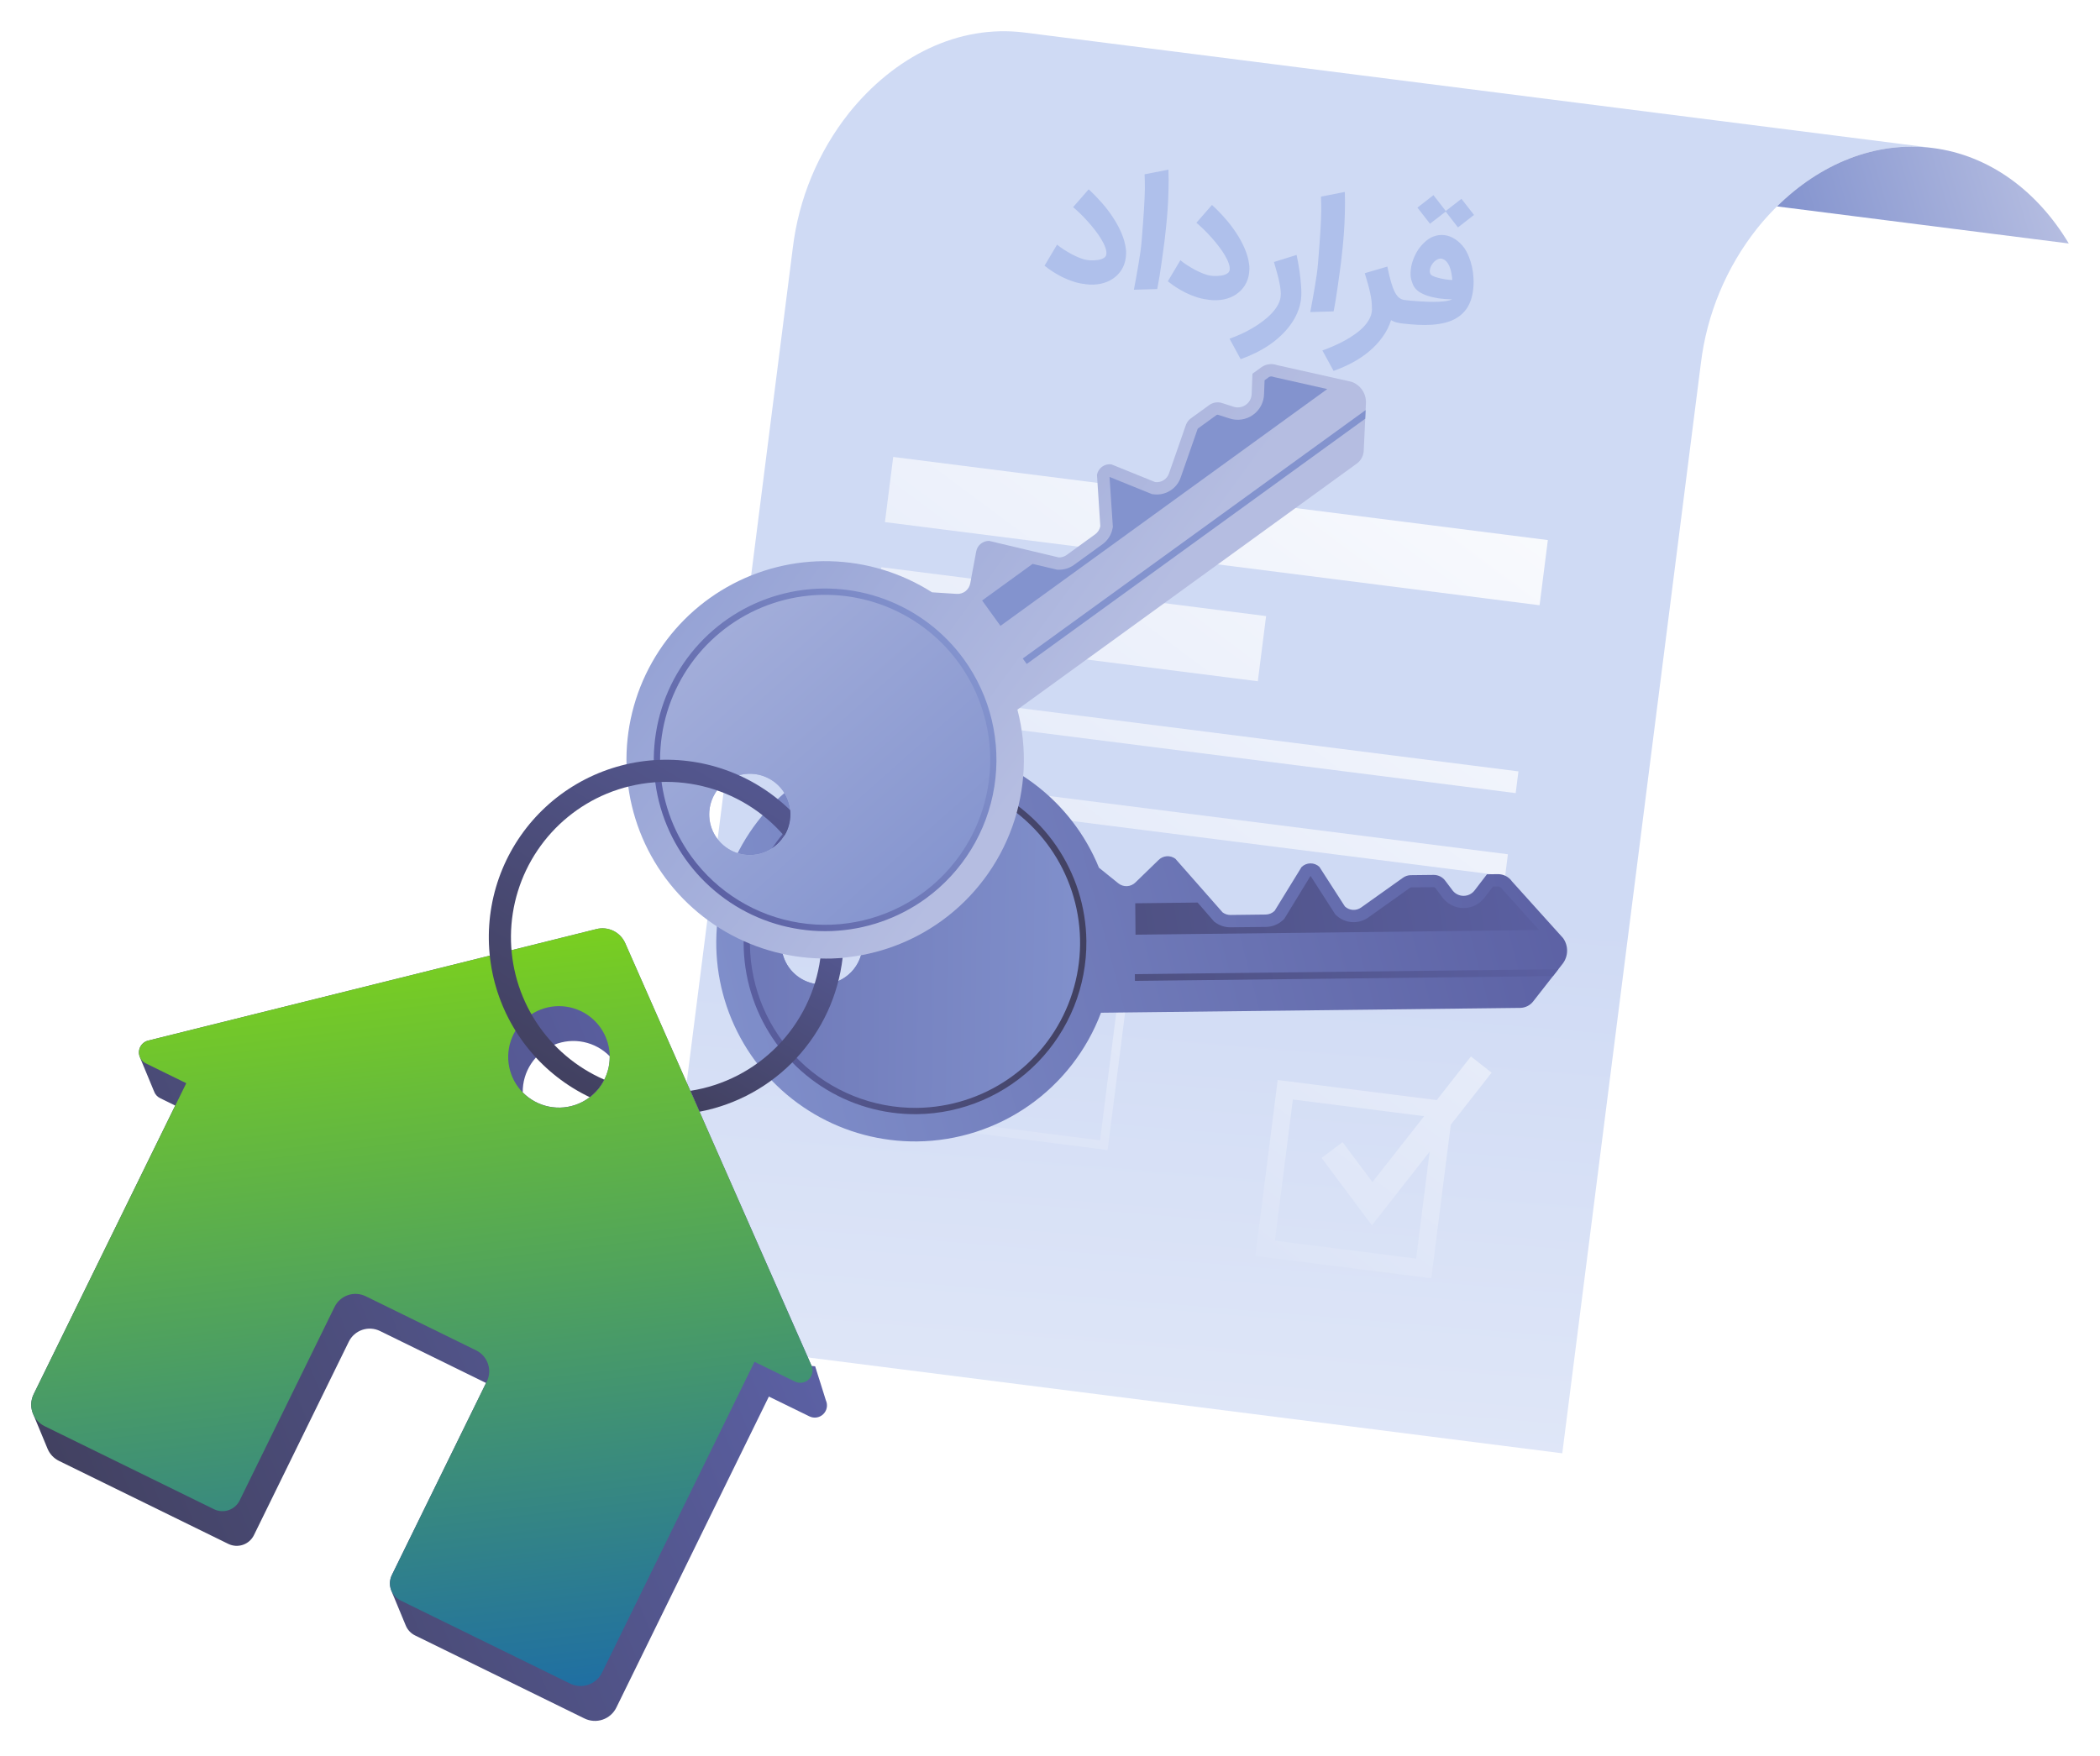 <svg width="269" height="225" viewBox="0 0 269 225" fill="none" xmlns="http://www.w3.org/2000/svg">
<g filter="url(#filter0_d_2280_27235)">
<path d="M244.027 14.507L131.242 0.17C122.768 -0.906 114.58 3.21 108.74 10.491C104.795 15.485 102.307 21.472 101.551 27.791L83.799 167.423L200.121 182.208L217.87 42.58C218.63 36.259 221.122 30.271 225.071 25.277C230.914 17.999 239.099 13.879 247.572 14.958L244.027 14.507Z" fill="url(#paint0_linear_2280_27235)"/>
<g style="mix-blend-mode:multiply">
<path d="M188.417 131.363L184.039 136.954L163.666 134.38L160.801 156.92L183.341 159.785L185.84 140.11L191.068 133.438L188.417 131.363ZM181.4 157.264L163.31 154.964L165.61 136.876L182.426 139.013L175.804 147.457L171.979 142.342L169.283 144.357L175.736 153L183.133 143.557L181.4 157.264Z" fill="url(#paint1_linear_2280_27235)"/>
<path d="M110.649 84.184L110.295 86.967L194.151 97.62L194.505 94.837L110.649 84.184Z" fill="url(#paint2_linear_2280_27235)"/>
<path d="M109.3 94.802L108.947 97.585L192.803 108.238L193.156 105.455L109.3 94.802Z" fill="url(#paint3_linear_2280_27235)"/>
<path d="M114.416 54.546L113.356 62.896L197.212 73.549L198.273 65.199L114.416 54.546Z" fill="url(#paint4_linear_2280_27235)"/>
<path d="M103.477 138.47L141.881 143.353L145.572 114.319L107.168 109.439L103.477 138.47ZM108.14 110.694L144.315 115.291L140.909 142.108L104.734 137.501L108.14 110.694Z" fill="url(#paint5_linear_2280_27235)"/>
<path d="M135.405 27.344C135.649 27.548 135.937 27.758 136.27 27.974C136.609 28.19 136.955 28.395 137.31 28.588C137.672 28.775 138.025 28.935 138.368 29.069C138.711 29.202 139.012 29.285 139.271 29.318C139.366 29.33 139.49 29.343 139.643 29.355C139.796 29.362 139.957 29.363 140.124 29.359C140.299 29.349 140.475 29.332 140.651 29.31C140.828 29.281 140.992 29.237 141.14 29.179C141.295 29.121 141.424 29.047 141.525 28.957C141.627 28.861 141.691 28.741 141.715 28.596C141.753 28.35 141.712 28.062 141.593 27.732C141.481 27.403 141.313 27.054 141.09 26.685C140.874 26.31 140.613 25.93 140.308 25.544C140.011 25.153 139.699 24.776 139.372 24.414C139.046 24.044 138.716 23.701 138.384 23.382C138.052 23.057 137.744 22.777 137.459 22.542L139.454 20.259C140.014 20.767 140.56 21.325 141.094 21.932C141.634 22.54 142.122 23.177 142.558 23.843C142.995 24.503 143.36 25.176 143.652 25.862C143.945 26.548 144.133 27.221 144.216 27.881C144.244 28.071 144.255 28.262 144.25 28.454C144.246 28.64 144.233 28.818 144.211 28.989C144.137 29.577 143.954 30.104 143.664 30.569C143.375 31.027 143.001 31.41 142.545 31.719C142.095 32.022 141.573 32.235 140.979 32.359C140.384 32.483 139.746 32.502 139.062 32.416C139.012 32.409 138.962 32.4 138.912 32.387C138.861 32.38 138.811 32.374 138.76 32.368C138.323 32.312 137.88 32.208 137.431 32.055C136.986 31.908 136.549 31.731 136.119 31.522C135.696 31.314 135.285 31.082 134.886 30.826C134.495 30.571 134.132 30.31 133.8 30.043L135.405 27.344ZM145.245 33.121C145.343 32.606 145.442 32.073 145.544 31.52C145.647 30.967 145.742 30.42 145.829 29.878C145.924 29.338 146.006 28.811 146.078 28.3C146.149 27.788 146.202 27.316 146.238 26.883C146.313 25.98 146.375 25.188 146.423 24.506C146.478 23.819 146.52 23.21 146.548 22.68C146.583 22.151 146.606 21.688 146.618 21.291C146.637 20.889 146.648 20.52 146.652 20.187C146.655 19.853 146.653 19.541 146.645 19.251C146.637 18.954 146.628 18.648 146.617 18.331L149.671 17.735C149.703 18.6 149.706 19.468 149.679 20.339C149.659 21.21 149.621 22.044 149.565 22.841C149.51 23.631 149.446 24.365 149.373 25.044C149.306 25.723 149.242 26.303 149.181 26.784C149.126 27.22 149.063 27.691 148.993 28.196C148.929 28.703 148.856 29.227 148.774 29.769C148.699 30.313 148.617 30.861 148.527 31.416C148.438 31.97 148.34 32.51 148.235 33.037L145.245 33.121ZM151.198 29.343C151.442 29.548 151.731 29.758 152.063 29.974C152.402 30.19 152.749 30.395 153.104 30.587C153.466 30.775 153.819 30.935 154.162 31.069C154.505 31.202 154.806 31.285 155.065 31.318C155.16 31.33 155.284 31.342 155.437 31.355C155.59 31.362 155.751 31.363 155.918 31.358C156.093 31.348 156.269 31.332 156.445 31.309C156.622 31.28 156.785 31.237 156.934 31.178C157.089 31.121 157.217 31.047 157.319 30.957C157.421 30.861 157.485 30.74 157.509 30.596C157.547 30.35 157.506 30.062 157.387 29.732C157.275 29.403 157.107 29.053 156.884 28.685C156.667 28.31 156.407 27.93 156.102 27.544C155.805 27.153 155.493 26.776 155.166 26.413C154.84 26.044 154.51 25.701 154.178 25.382C153.846 25.057 153.538 24.777 153.253 24.542L155.248 22.259C155.807 22.767 156.354 23.324 156.888 23.932C157.428 24.54 157.916 25.177 158.352 25.843C158.789 26.503 159.154 27.175 159.446 27.862C159.739 28.548 159.927 29.221 160.01 29.881C160.038 30.071 160.049 30.262 160.044 30.454C160.039 30.64 160.026 30.818 160.005 30.989C159.93 31.577 159.748 32.104 159.458 32.568C159.168 33.027 158.795 33.41 158.338 33.718C157.889 34.022 157.367 34.235 156.772 34.359C156.178 34.483 155.54 34.502 154.856 34.415C154.806 34.409 154.755 34.399 154.706 34.387C154.655 34.38 154.604 34.374 154.554 34.367C154.117 34.312 153.674 34.208 153.224 34.054C152.78 33.908 152.343 33.731 151.913 33.522C151.489 33.314 151.078 33.082 150.68 32.826C150.288 32.571 149.926 32.309 149.594 32.042L151.198 29.343ZM166.089 28.664C166.243 29.378 166.367 30.072 166.462 30.746C166.502 31.04 166.54 31.347 166.577 31.667C166.614 31.98 166.642 32.295 166.66 32.612C166.684 32.924 166.697 33.231 166.697 33.533C166.698 33.829 166.683 34.103 166.651 34.356C166.576 34.951 166.42 35.52 166.184 36.062C165.954 36.611 165.657 37.133 165.292 37.626C164.934 38.121 164.521 38.586 164.055 39.022C163.587 39.464 163.08 39.869 162.532 40.237C161.984 40.605 161.405 40.936 160.796 41.232C160.185 41.534 159.561 41.795 158.922 42.017L157.499 39.397C157.983 39.227 158.478 39.026 158.983 38.794C159.481 38.568 159.963 38.318 160.428 38.042C160.9 37.768 161.342 37.473 161.755 37.159C162.174 36.846 162.543 36.52 162.862 36.181C163.188 35.843 163.454 35.491 163.661 35.125C163.867 34.766 163.994 34.402 164.04 34.035C164.074 33.77 164.072 33.477 164.036 33.158C164.005 32.839 163.949 32.494 163.868 32.124C163.793 31.748 163.696 31.35 163.575 30.93C163.456 30.503 163.327 30.05 163.188 29.57L166.089 28.664ZM167.838 35.982C167.936 35.467 168.035 34.934 168.138 34.381C168.24 33.828 168.335 33.281 168.423 32.739C168.517 32.198 168.599 31.672 168.671 31.16C168.742 30.649 168.795 30.177 168.831 29.744C168.906 28.841 168.968 28.049 169.016 27.367C169.071 26.68 169.113 26.071 169.141 25.541C169.176 25.012 169.199 24.549 169.211 24.152C169.23 23.749 169.241 23.381 169.245 23.047C169.248 22.714 169.246 22.402 169.238 22.111C169.23 21.815 169.221 21.508 169.21 21.192L172.265 20.595C172.296 21.461 172.299 22.329 172.272 23.199C172.252 24.071 172.214 24.905 172.158 25.701C172.103 26.491 172.039 27.226 171.966 27.904C171.899 28.584 171.835 29.164 171.774 29.644C171.719 30.081 171.656 30.552 171.586 31.057C171.522 31.563 171.449 32.088 171.367 32.63C171.292 33.173 171.21 33.722 171.12 34.276C171.031 34.831 170.934 35.371 170.828 35.898L167.838 35.982ZM179.56 37.437C179.421 37.42 179.226 37.385 178.975 37.334C178.724 37.283 178.461 37.179 178.185 37.022C177.947 37.789 177.59 38.499 177.115 39.152C176.646 39.813 176.091 40.414 175.45 40.957C174.809 41.505 174.095 41.993 173.308 42.421C172.521 42.848 171.693 43.216 170.825 43.524L169.392 40.903C169.87 40.732 170.354 40.54 170.844 40.325C171.334 40.117 171.803 39.887 172.253 39.636C172.708 39.391 173.133 39.127 173.529 38.843C173.931 38.566 174.286 38.27 174.596 37.956C174.906 37.642 175.16 37.311 175.358 36.963C175.556 36.622 175.678 36.264 175.725 35.891C175.728 35.872 175.728 35.843 175.727 35.804C175.731 35.767 175.736 35.729 175.741 35.691C175.746 35.653 175.746 35.624 175.742 35.604C175.745 35.585 175.744 35.588 175.741 35.614L175.74 35.623C175.742 35.251 175.723 34.891 175.684 34.546C175.644 34.2 175.583 33.845 175.5 33.481C175.424 33.118 175.328 32.736 175.211 32.336C175.096 31.929 174.965 31.485 174.821 31.004L177.715 30.156C177.871 30.947 178.029 31.609 178.186 32.144C178.343 32.678 178.507 33.11 178.677 33.44C178.854 33.771 179.042 34.013 179.241 34.167C179.441 34.314 179.661 34.403 179.901 34.434L179.949 34.44C180.158 34.466 180.349 34.532 180.522 34.638C180.695 34.743 180.839 34.874 180.954 35.03C181.076 35.18 181.164 35.352 181.217 35.545C181.276 35.739 181.292 35.937 181.267 36.14C181.24 36.348 181.174 36.539 181.069 36.712C180.97 36.886 180.842 37.031 180.686 37.146C180.536 37.262 180.365 37.346 180.172 37.399C179.979 37.452 179.775 37.464 179.56 37.437ZM178.139 35.734C178.166 35.525 178.232 35.334 178.337 35.161C178.436 34.987 178.564 34.843 178.72 34.728C178.871 34.605 179.045 34.518 179.245 34.466C179.438 34.414 179.639 34.401 179.848 34.427C180.082 34.456 180.37 34.49 180.712 34.527C181.062 34.558 181.434 34.586 181.83 34.61C182.225 34.635 182.628 34.654 183.038 34.667C183.454 34.681 183.849 34.68 184.224 34.663C184.605 34.647 184.95 34.617 185.257 34.572C185.572 34.522 185.822 34.451 186.008 34.358C185.36 34.347 184.768 34.301 184.232 34.22C183.696 34.133 183.222 34.019 182.81 33.876C182.397 33.734 182.049 33.568 181.764 33.378C181.487 33.182 181.282 32.973 181.149 32.75L181.148 32.76C181.005 32.523 180.88 32.215 180.774 31.835C180.674 31.456 180.658 31.001 180.725 30.469C180.761 30.184 180.813 29.921 180.883 29.679C181.209 28.628 181.701 27.787 182.359 27.157L182.348 27.165C182.748 26.753 183.176 26.463 183.635 26.297C184.094 26.123 184.56 26.067 185.035 26.127C185.516 26.188 185.975 26.365 186.414 26.658C186.852 26.951 187.236 27.321 187.565 27.768C187.798 28.112 187.997 28.494 188.163 28.914C188.334 29.334 188.468 29.775 188.564 30.237C188.666 30.7 188.728 31.177 188.749 31.668C188.778 32.154 188.761 32.637 188.7 33.118C188.682 33.264 188.66 33.409 188.636 33.553C188.612 33.692 188.585 33.824 188.557 33.948C188.398 34.597 188.158 35.145 187.838 35.593C187.518 36.035 187.135 36.397 186.687 36.681C186.246 36.966 185.753 37.18 185.208 37.323C184.663 37.466 184.085 37.56 183.475 37.605C182.866 37.65 182.232 37.653 181.575 37.615C180.924 37.578 180.269 37.521 179.61 37.444L179.449 37.423C179.24 37.397 179.049 37.331 178.876 37.225C178.702 37.126 178.557 37.002 178.441 36.852C178.325 36.702 178.241 36.531 178.188 36.338C178.129 36.144 178.113 35.943 178.139 35.734ZM184.634 29.142C184.489 29.117 184.335 29.143 184.171 29.218C184.014 29.288 183.863 29.391 183.717 29.527C183.578 29.664 183.455 29.825 183.348 30.011C183.247 30.197 183.184 30.392 183.158 30.594C183.136 30.771 183.157 30.935 183.221 31.084C183.256 31.166 183.336 31.243 183.462 31.317C183.594 31.385 183.75 31.45 183.929 31.511C184.115 31.567 184.313 31.621 184.525 31.674C184.738 31.72 184.942 31.759 185.137 31.79C185.333 31.821 185.51 31.843 185.669 31.857C185.834 31.871 185.955 31.877 186.033 31.874C186.012 31.582 185.973 31.285 185.915 30.982C185.863 30.68 185.783 30.399 185.674 30.141C185.565 29.883 185.426 29.663 185.256 29.481C185.086 29.299 184.879 29.186 184.634 29.142ZM188.814 23.539L186.76 25.14L185.186 23.109L183.176 24.667L181.567 22.602L183.621 21.002L185.195 23.033L187.205 21.475L188.814 23.539Z" fill="#AFC0EB"/>
<path d="M112.903 68.677L111.842 77.027L161.12 83.287L162.181 74.937L112.903 68.677Z" fill="url(#paint6_linear_2280_27235)"/>
</g>
<path d="M265 27.196C260.991 20.497 254.86 15.887 247.56 14.96C240.261 14.033 233.182 16.963 227.624 22.446L265 27.196Z" fill="url(#paint7_linear_2280_27235)"/>
<path d="M103.958 171.01C103.958 171.01 103.958 171.01 103.958 170.986L80.087 116.845C79.785 116.157 79.25 115.599 78.576 115.268C77.902 114.938 77.133 114.856 76.405 115.038L18.98 129.327C18.761 129.381 18.557 129.482 18.381 129.622C18.206 129.762 18.062 129.938 17.961 130.139C17.86 130.34 17.803 130.56 17.794 130.784C17.786 131.009 17.826 131.233 17.913 131.44C17.913 131.47 17.936 131.497 17.948 131.527C17.96 131.556 17.972 131.586 17.984 131.616C17.996 131.646 18.008 131.672 18.02 131.702L18.055 131.791C18.055 131.821 18.082 131.848 18.094 131.877C18.106 131.907 18.118 131.937 18.13 131.966C18.142 131.996 18.153 132.023 18.165 132.053C18.175 132.082 18.187 132.111 18.201 132.139L18.237 132.228C18.237 132.258 18.263 132.284 18.275 132.314C18.287 132.344 18.299 132.374 18.311 132.403C18.323 132.433 18.335 132.46 18.346 132.49C18.358 132.519 18.37 132.549 18.382 132.579L18.418 132.665C18.418 132.695 18.445 132.724 18.456 132.751C18.468 132.778 18.48 132.811 18.492 132.84C18.504 132.87 18.516 132.897 18.528 132.926C18.54 132.956 18.552 132.986 18.564 133.016C18.575 133.045 18.59 133.072 18.599 133.102L18.638 133.191C18.638 133.221 18.662 133.247 18.674 133.277C18.683 133.307 18.695 133.335 18.709 133.363C18.709 133.393 18.733 133.423 18.745 133.452C18.757 133.482 18.771 133.509 18.783 133.539C18.795 133.568 18.807 133.598 18.819 133.628C18.831 133.658 18.843 133.684 18.855 133.714C18.867 133.744 18.878 133.773 18.89 133.803C18.902 133.833 18.914 133.86 18.926 133.889C18.938 133.919 18.953 133.949 18.965 133.976C18.975 134.006 18.987 134.036 19 134.065C19 134.094 19.024 134.121 19.036 134.151C19.048 134.181 19.06 134.21 19.072 134.24C19.084 134.27 19.096 134.297 19.107 134.326L19.146 134.415C19.146 134.445 19.17 134.472 19.182 134.502C19.194 134.531 19.205 134.561 19.217 134.591C19.229 134.62 19.241 134.647 19.253 134.677C19.263 134.706 19.275 134.735 19.289 134.763L19.327 134.852C19.327 134.882 19.351 134.909 19.363 134.938C19.375 134.968 19.387 134.998 19.399 135.028C19.41 135.057 19.422 135.084 19.434 135.114L19.47 135.203C19.47 135.233 19.497 135.259 19.509 135.289C19.519 135.319 19.531 135.347 19.544 135.375C19.544 135.405 19.568 135.435 19.58 135.465C19.592 135.494 19.604 135.521 19.616 135.551L19.651 135.64C19.651 135.67 19.678 135.696 19.69 135.726C19.702 135.756 19.714 135.786 19.726 135.815C19.791 136.01 19.895 136.189 20.032 136.342C20.168 136.495 20.334 136.619 20.519 136.707L22.442 137.649L4.313 174.633C4.113 175.04 4.007 175.486 4.001 175.94C3.996 176.393 4.091 176.842 4.28 177.254L4.316 177.34L4.351 177.429C4.351 177.456 4.375 177.486 4.39 177.516C4.4 177.545 4.412 177.574 4.426 177.602L4.461 177.691L4.497 177.777L4.533 177.866C4.533 177.896 4.556 177.926 4.571 177.952C4.586 177.979 4.592 178.012 4.607 178.042L4.643 178.128L4.678 178.214C4.678 178.244 4.702 178.273 4.717 178.303C4.727 178.333 4.739 178.361 4.753 178.389C4.753 178.419 4.773 178.449 4.788 178.479L4.824 178.565L4.86 178.654C4.86 178.681 4.883 178.71 4.898 178.74C4.913 178.77 4.919 178.799 4.934 178.829L4.969 178.915L5.005 179.002L5.041 179.091C5.052 179.12 5.065 179.149 5.079 179.177C5.079 179.207 5.1 179.236 5.115 179.266L5.151 179.352L5.186 179.441L5.222 179.528C5.233 179.557 5.246 179.586 5.261 179.614C5.261 179.644 5.282 179.673 5.296 179.703L5.332 179.789L5.368 179.878L5.403 179.965C5.418 179.994 5.427 180.024 5.442 180.054C5.457 180.083 5.463 180.11 5.478 180.14L5.513 180.226L5.549 180.315L5.585 180.401C5.6 180.431 5.608 180.461 5.623 180.491C5.633 180.52 5.645 180.549 5.659 180.577L5.695 180.666L5.73 180.752L5.766 180.838C5.781 180.868 5.79 180.898 5.805 180.927C5.815 180.957 5.827 180.986 5.84 181.014L5.876 181.103L5.912 181.189L5.947 181.278C5.962 181.305 5.971 181.335 5.986 181.364C6.001 181.394 6.007 181.424 6.022 181.453L6.057 181.54L6.093 181.626C6.377 182.306 6.899 182.859 7.561 183.183L29.257 193.82C29.84 194.102 30.51 194.142 31.123 193.931C31.735 193.721 32.239 193.277 32.526 192.697L44.679 167.907C44.851 167.554 45.092 167.239 45.386 166.98C45.681 166.72 46.024 166.521 46.395 166.394C46.767 166.267 47.16 166.215 47.552 166.24C47.944 166.265 48.327 166.367 48.679 166.54L62.255 173.194L50.192 197.803C50.031 198.129 49.945 198.488 49.941 198.852C49.937 199.216 50.015 199.576 50.168 199.907L50.203 199.996L50.239 200.082L50.275 200.171C50.286 200.201 50.299 200.23 50.313 200.257C50.313 200.287 50.334 200.317 50.349 200.347L50.385 200.433L50.42 200.522L50.456 200.608C50.471 200.638 50.48 200.668 50.495 200.694C50.51 200.721 50.516 200.754 50.531 200.783L50.566 200.87L50.602 200.959L50.638 201.045C50.652 201.075 50.661 201.104 50.676 201.134C50.691 201.164 50.697 201.191 50.712 201.22L50.747 201.307L50.783 201.396L50.819 201.482C50.834 201.512 50.843 201.541 50.857 201.571C50.872 201.601 50.878 201.628 50.893 201.657L50.929 201.746L50.964 201.833C50.975 201.862 50.988 201.891 51.003 201.919C51.003 201.949 51.024 201.978 51.039 202.008C51.049 202.037 51.061 202.066 51.074 202.094L51.11 202.183L51.146 202.269C51.146 202.299 51.169 202.329 51.184 202.359C51.199 202.388 51.205 202.415 51.22 202.445C51.23 202.474 51.242 202.503 51.256 202.531L51.291 202.62L51.327 202.706C51.327 202.736 51.351 202.766 51.366 202.796C51.376 202.825 51.388 202.854 51.401 202.882L51.437 202.971L51.473 203.057L51.508 203.146C51.508 203.173 51.532 203.203 51.547 203.232C51.557 203.262 51.569 203.291 51.583 203.319L51.618 203.408L51.654 203.494L51.69 203.583C51.69 203.613 51.713 203.64 51.728 203.669C51.743 203.699 51.749 203.729 51.764 203.758L51.8 203.845L51.835 203.931L51.871 204.02C51.882 204.05 51.895 204.078 51.91 204.106C51.91 204.136 51.93 204.166 51.945 204.195L51.981 204.282C52.209 204.834 52.632 205.283 53.17 205.545L74.865 216.181C75.225 216.358 75.617 216.462 76.017 216.488C76.417 216.513 76.819 216.46 77.198 216.33C77.578 216.2 77.928 215.997 78.229 215.732C78.53 215.467 78.775 215.145 78.952 214.785L98.49 174.936L103.679 177.474C103.967 177.616 104.292 177.665 104.609 177.616C104.926 177.566 105.22 177.421 105.452 177.198C105.683 176.976 105.84 176.688 105.902 176.373C105.964 176.058 105.928 175.732 105.798 175.438L105.771 175.376V175.352L105.745 175.29C105.743 175.281 105.743 175.272 105.745 175.263L105.715 175.2C105.716 175.192 105.716 175.184 105.715 175.177L105.688 175.114V175.087L105.661 175.025V175.001L105.635 174.939V174.915L105.608 174.853C105.607 174.844 105.607 174.835 105.608 174.826L105.578 174.763C105.579 174.756 105.579 174.748 105.578 174.74L105.551 174.677V174.651L105.525 174.588V174.564L105.498 174.502V174.475L105.471 174.413C105.471 174.413 105.471 174.398 105.471 174.389L105.441 174.327C105.441 174.327 105.441 174.309 105.441 174.303L105.415 174.24V174.214L105.388 174.151V174.127L105.361 174.065V174.038L105.334 173.976C105.333 173.968 105.333 173.96 105.334 173.952L105.305 173.89C105.306 173.881 105.306 173.872 105.305 173.863L105.278 173.801V173.777L105.251 173.714V173.688L105.224 173.625V173.601L105.198 173.539C105.197 173.531 105.197 173.523 105.198 173.515L105.168 173.453C105.169 173.444 105.169 173.435 105.168 173.426L105.141 173.364V173.34L105.114 173.277V173.251L105.088 173.188C105.088 173.188 105.088 173.173 105.088 173.165L105.058 173.102C105.058 173.102 105.058 173.084 105.058 173.075L105.028 173.013C105.029 173.005 105.029 172.997 105.028 172.989L105.002 172.927V172.903L104.975 172.841V172.814L104.948 172.751C104.947 172.744 104.947 172.736 104.948 172.728L104.918 172.665C104.918 172.665 104.918 172.647 104.918 172.638L104.889 172.576C104.89 172.568 104.89 172.56 104.889 172.552L104.862 172.49V172.463L104.835 172.401V172.377L104.808 172.315C104.808 172.307 104.808 172.299 104.808 172.291L104.779 172.228C104.78 172.219 104.78 172.21 104.779 172.202L104.752 172.139C104.753 172.131 104.753 172.123 104.752 172.115L104.725 172.053V172.026L104.698 171.964V171.94L104.672 171.878C104.67 171.869 104.67 171.86 104.672 171.851L104.642 171.789C104.643 171.781 104.643 171.773 104.642 171.765L104.615 171.702V171.679L104.588 171.616V171.589L104.562 171.527V171.503L104.535 171.441C104.534 171.432 104.534 171.423 104.535 171.414L104.505 171.352C104.506 171.344 104.506 171.336 104.505 171.328L104.478 171.265V171.239L104.452 171.176V171.152L104.425 171.09V171.063L103.958 171.01ZM70.969 129.868C72.169 129.374 73.489 129.249 74.76 129.511C76.031 129.772 77.195 130.408 78.102 131.336C78.117 132.634 77.743 133.906 77.029 134.99C76.315 136.073 75.293 136.918 74.094 137.415C72.896 137.913 71.576 138.04 70.304 137.781C69.033 137.522 67.868 136.888 66.96 135.961C66.942 134.662 67.314 133.387 68.028 132.301C68.741 131.215 69.764 130.368 70.963 129.868H70.969Z" fill="url(#paint8_linear_2280_27235)"/>
<path d="M80.087 116.845C79.785 116.157 79.25 115.599 78.576 115.268C77.902 114.938 77.133 114.856 76.405 115.038L18.98 129.327C18.669 129.406 18.39 129.579 18.181 129.822C17.972 130.064 17.842 130.365 17.809 130.684C17.777 131.003 17.843 131.324 18 131.604C18.156 131.884 18.394 132.109 18.682 132.249L23.86 134.787L4.313 174.642C4.136 175.002 4.032 175.393 4.006 175.793C3.981 176.193 4.034 176.595 4.164 176.974C4.294 177.354 4.497 177.704 4.762 178.005C5.027 178.306 5.349 178.552 5.709 178.728L27.405 189.368C27.695 189.511 28.011 189.596 28.334 189.617C28.656 189.638 28.98 189.595 29.286 189.491C29.593 189.386 29.875 189.222 30.118 189.009C30.361 188.795 30.559 188.535 30.701 188.245L42.854 163.455C43.026 163.102 43.267 162.787 43.561 162.528C43.856 162.268 44.199 162.069 44.57 161.942C44.942 161.815 45.335 161.763 45.727 161.788C46.118 161.813 46.502 161.915 46.854 162.088L60.998 169.022C61.707 169.372 62.248 169.989 62.503 170.738C62.758 171.486 62.707 172.305 62.359 173.016L50.206 197.806C49.924 198.388 49.883 199.059 50.094 199.672C50.304 200.284 50.749 200.789 51.33 201.075L73.026 211.712C73.386 211.888 73.777 211.992 74.177 212.018C74.577 212.043 74.979 211.99 75.358 211.86C75.738 211.73 76.088 211.527 76.389 211.262C76.69 210.997 76.936 210.675 77.112 210.315L96.65 170.484L101.827 173.016C102.116 173.157 102.44 173.206 102.757 173.156C103.074 173.106 103.368 172.961 103.599 172.739C103.83 172.517 103.988 172.229 104.051 171.915C104.113 171.6 104.078 171.274 103.949 170.98L80.087 116.845ZM74.093 137.429C72.904 137.922 71.596 138.051 70.334 137.8C69.072 137.549 67.913 136.93 67.003 136.02C66.093 135.111 65.473 133.952 65.222 132.69C64.97 131.428 65.099 130.12 65.591 128.931C66.083 127.742 66.916 126.726 67.986 126.011C69.055 125.296 70.313 124.914 71.599 124.913C72.886 124.913 74.144 125.294 75.214 126.008C76.284 126.722 77.118 127.738 77.611 128.926C77.939 129.715 78.108 130.562 78.108 131.416C78.108 132.271 77.94 133.117 77.613 133.907C77.287 134.696 76.808 135.414 76.203 136.018C75.599 136.622 74.882 137.102 74.093 137.429Z" fill="url(#paint9_linear_2280_27235)"/>
<path d="M117.502 142.248C112.874 142.302 108.319 141.093 104.327 138.752C100.335 136.411 97.056 133.026 94.844 128.961C92.632 124.896 91.57 120.304 91.773 115.681C91.975 111.057 93.434 106.576 95.993 102.72C98.552 98.864 102.114 95.778 106.295 93.794C110.477 91.811 115.12 91.006 119.725 91.464C124.331 91.923 128.724 93.628 132.432 96.397C136.141 99.165 139.024 102.893 140.773 107.178L143.231 109.16C143.548 109.425 143.954 109.56 144.366 109.54C144.779 109.519 145.169 109.345 145.46 109.05L148.402 106.194C148.681 105.911 149.054 105.739 149.45 105.709C149.847 105.679 150.241 105.793 150.56 106.031L156.613 112.905C156.903 113.119 157.255 113.234 157.615 113.232L162.133 113.178C162.558 113.171 162.965 113.002 163.271 112.706L166.721 107.095C167.025 106.797 167.433 106.627 167.859 106.623C168.285 106.618 168.696 106.777 169.007 107.068L172.276 112.144C172.555 112.402 172.914 112.556 173.293 112.58C173.672 112.604 174.048 112.496 174.356 112.275L179.706 108.468C179.999 108.254 180.351 108.137 180.714 108.132L183.656 108.099C183.946 108.1 184.232 108.169 184.49 108.301C184.749 108.433 184.972 108.625 185.142 108.86L186.01 110.013C186.173 110.249 186.39 110.441 186.643 110.575C186.896 110.709 187.177 110.78 187.464 110.782C187.75 110.784 188.032 110.717 188.287 110.587C188.542 110.457 188.762 110.267 188.928 110.034L190.474 108.019L191.903 108.001C192.254 108.004 192.599 108.09 192.909 108.254C193.219 108.417 193.486 108.653 193.686 108.94L200.225 116.198C200.567 116.677 200.747 117.252 200.738 117.84C200.73 118.428 200.535 118.998 200.18 119.467L196.421 124.273C196.225 124.535 195.972 124.749 195.681 124.899C195.39 125.049 195.069 125.13 194.741 125.138L141.031 125.759C139.225 130.557 136.013 134.698 131.815 137.64C127.617 140.582 122.628 142.188 117.502 142.248ZM100.089 116.986C100.101 118.015 100.417 119.018 100.999 119.868C101.581 120.718 102.402 121.376 103.358 121.759C104.314 122.142 105.362 122.233 106.37 122.021C107.377 121.808 108.299 121.302 109.019 120.565C109.739 119.829 110.224 118.896 110.414 117.883C110.603 116.871 110.488 115.825 110.083 114.879C109.678 113.932 109.002 113.126 108.139 112.564C107.276 112.001 106.266 111.708 105.236 111.719C104.552 111.727 103.876 111.87 103.247 112.139C102.618 112.408 102.048 112.799 101.57 113.288C101.092 113.778 100.715 114.357 100.461 114.993C100.206 115.628 100.08 116.307 100.089 116.992V116.986Z" fill="url(#paint10_linear_2280_27235)"/>
<path d="M191.912 109.585C192.011 109.591 192.108 109.622 192.193 109.674C192.278 109.725 192.349 109.797 192.4 109.882L192.504 110.01L197.152 115.164L145.454 115.758L145.421 111.734L153.407 111.642L155.526 114.082L155.668 114.183C156.233 114.601 156.919 114.822 157.621 114.813L162.153 114.765C162.974 114.756 163.762 114.437 164.359 113.874L164.51 113.731L167.874 108.227L171.046 113.164L171.203 113.306C171.752 113.808 172.456 114.105 173.197 114.15C173.939 114.194 174.673 113.982 175.278 113.55L180.627 109.743C180.658 109.718 180.695 109.703 180.734 109.701L183.674 109.668C183.715 109.675 183.755 109.689 183.79 109.712C183.826 109.734 183.856 109.764 183.879 109.799L184.747 110.952C185.057 111.382 185.465 111.732 185.936 111.974C186.407 112.216 186.929 112.344 187.458 112.347C187.988 112.35 188.511 112.228 188.985 111.99C189.459 111.753 189.87 111.408 190.185 110.982L191.261 109.579L191.912 109.585Z" fill="url(#paint11_linear_2280_27235)"/>
<path d="M145.37 120.814L199.606 120.187L198.926 121.061L145.379 121.679L145.37 120.814Z" fill="url(#paint12_linear_2280_27235)"/>
<path d="M95.657 117.043C95.608 112.781 96.824 108.6 99.151 105.03C101.478 101.459 104.811 98.658 108.73 96.982C112.648 95.305 116.976 94.828 121.166 95.612C125.355 96.395 129.218 98.402 132.267 101.381C135.315 104.36 137.412 108.175 138.292 112.346C139.172 116.516 138.795 120.853 137.21 124.81C135.625 128.766 132.902 132.163 129.386 134.572C125.87 136.981 121.719 138.294 117.457 138.343C111.743 138.404 106.239 136.195 102.152 132.201C98.065 128.208 95.73 122.756 95.657 117.043ZM110.503 116.873C110.491 115.844 110.174 114.841 109.592 113.991C109.01 113.141 108.189 112.483 107.233 112.1C106.278 111.717 105.23 111.626 104.222 111.838C103.214 112.051 102.292 112.557 101.572 113.294C100.853 114.03 100.367 114.963 100.178 115.976C99.989 116.988 100.104 118.034 100.508 118.981C100.913 119.927 101.59 120.733 102.453 121.295C103.315 121.858 104.325 122.152 105.355 122.14C106.039 122.132 106.715 121.99 107.343 121.721C107.972 121.452 108.542 121.062 109.02 120.573C109.498 120.084 109.875 119.505 110.129 118.871C110.384 118.236 110.511 117.557 110.503 116.873Z" fill="url(#paint13_linear_2280_27235)"/>
<path d="M139.159 116.549C139.108 112.208 137.771 107.979 135.317 104.398C132.863 100.817 129.402 98.043 125.372 96.429C121.342 94.814 116.924 94.431 112.676 95.328C108.428 96.225 104.541 98.361 101.508 101.466C98.474 104.571 96.429 108.507 95.631 112.774C94.834 117.042 95.32 121.45 97.028 125.441C98.736 129.433 101.589 132.828 105.226 135.198C108.864 137.568 113.122 138.806 117.463 138.756C123.283 138.681 128.835 136.302 132.903 132.138C136.97 127.975 139.22 122.369 139.159 116.549ZM96.065 117.048C96.017 112.867 97.21 108.765 99.493 105.261C101.776 101.758 105.046 99.01 108.891 97.365C112.736 95.72 116.982 95.252 121.092 96.02C125.203 96.788 128.994 98.757 131.985 101.679C134.977 104.601 137.034 108.345 137.899 112.436C138.763 116.528 138.394 120.784 136.84 124.666C135.286 128.548 132.615 131.882 129.166 134.247C125.717 136.611 121.645 137.9 117.463 137.95C111.854 138.012 106.449 135.845 102.436 131.925C98.423 128.005 96.131 122.652 96.062 117.042L96.065 117.048Z" fill="url(#paint14_linear_2280_27235)"/>
<path d="M120.638 113.968C116.89 116.683 112.474 118.326 107.863 118.719C103.253 119.112 98.622 118.241 94.469 116.199C90.317 114.158 86.799 111.022 84.295 107.131C81.791 103.24 80.395 98.74 80.257 94.114C80.119 89.489 81.245 84.913 83.513 80.88C85.781 76.846 89.105 73.507 93.129 71.222C97.153 68.936 101.723 67.791 106.349 67.909C110.975 68.026 115.481 69.403 119.383 71.89L122.534 72.092C122.946 72.124 123.355 72 123.68 71.745C124.005 71.489 124.223 71.121 124.29 70.713L125.042 66.686C125.106 66.294 125.311 65.937 125.617 65.683C125.924 65.429 126.311 65.295 126.709 65.304L135.625 67.423C135.985 67.43 136.337 67.32 136.63 67.111L140.288 64.457C140.631 64.206 140.866 63.835 140.945 63.417L140.517 56.84C140.594 56.421 140.829 56.048 141.174 55.798C141.519 55.548 141.947 55.441 142.369 55.5L147.959 57.764C148.338 57.815 148.723 57.733 149.048 57.532C149.373 57.331 149.619 57.023 149.742 56.662L151.903 50.468C152.021 50.125 152.241 49.827 152.533 49.612L154.911 47.888C155.148 47.72 155.422 47.611 155.71 47.57C155.998 47.528 156.291 47.556 156.566 47.651L157.939 48.09C158.208 48.189 158.497 48.221 158.781 48.184C159.064 48.147 159.335 48.043 159.57 47.879C159.805 47.716 159.997 47.498 160.13 47.245C160.263 46.991 160.334 46.709 160.335 46.423L160.433 43.885L161.589 43.047C161.876 42.845 162.208 42.715 162.557 42.669C162.905 42.623 163.259 42.662 163.589 42.782L173.132 44.922C173.682 45.116 174.157 45.48 174.487 45.96C174.818 46.441 174.987 47.014 174.972 47.597L174.69 53.705C174.681 54.032 174.598 54.353 174.447 54.644C174.296 54.935 174.081 55.188 173.819 55.384L130.326 86.92C131.623 91.88 131.392 97.115 129.663 101.942C127.934 106.768 124.788 110.96 120.638 113.968ZM91.836 103.403C92.44 104.236 93.278 104.872 94.244 105.23C95.209 105.588 96.259 105.651 97.261 105.412C98.263 105.173 99.171 104.642 99.871 103.887C100.571 103.132 101.031 102.186 101.194 101.169C101.356 100.152 101.214 99.11 100.784 98.174C100.354 97.238 99.656 96.451 98.779 95.912C97.902 95.372 96.884 95.105 95.855 95.144C94.826 95.183 93.832 95.526 92.998 96.13C92.444 96.531 91.974 97.038 91.616 97.62C91.258 98.203 91.018 98.85 90.91 99.526C90.802 100.201 90.829 100.891 90.987 101.556C91.146 102.221 91.434 102.849 91.836 103.403Z" fill="url(#paint15_linear_2280_27235)"/>
<path d="M162.525 44.327C162.607 44.273 162.702 44.241 162.8 44.233C162.898 44.224 162.996 44.24 163.087 44.28L163.247 44.324L170.017 45.849L128.154 76.19L125.806 72.939L132.27 68.252L135.426 68.995H135.613C136.316 69.009 137.003 68.793 137.572 68.38L141.23 65.729C141.896 65.243 142.353 64.525 142.511 63.717L142.553 63.511L142.125 57.107L147.564 59.309L147.775 59.333C148.512 59.426 149.259 59.263 149.89 58.87C150.521 58.478 150.998 57.881 151.24 57.178L153.401 50.987C153.413 50.95 153.436 50.917 153.466 50.892L155.844 49.166C155.882 49.148 155.924 49.139 155.966 49.139C156.008 49.139 156.049 49.148 156.088 49.166L157.461 49.605C157.962 49.776 158.497 49.826 159.021 49.751C159.546 49.677 160.045 49.48 160.479 49.176C160.914 48.873 161.27 48.471 161.52 48.004C161.77 47.537 161.907 47.017 161.919 46.488L161.987 44.722L162.525 44.327Z" fill="url(#paint16_linear_2280_27235)"/>
<path d="M131.01 80.372L174.93 48.545L174.879 49.647L131.518 81.073L131.01 80.372Z" fill="url(#paint17_linear_2280_27235)"/>
<path d="M88.249 106.003C85.748 102.552 84.326 98.437 84.163 94.177C84.001 89.918 85.105 85.707 87.336 82.075C89.568 78.444 92.826 75.555 96.698 73.775C100.571 71.995 104.885 71.404 109.094 72.076C113.303 72.747 117.218 74.652 120.345 77.549C123.471 80.446 125.668 84.205 126.658 88.35C127.648 92.496 127.387 96.842 125.907 100.839C124.427 104.836 121.795 108.305 118.344 110.806C113.713 114.152 107.945 115.525 102.304 114.625C96.662 113.725 91.608 110.624 88.249 106.003ZM100.268 97.292C99.663 96.458 98.825 95.822 97.859 95.464C96.894 95.106 95.843 95.043 94.842 95.282C93.84 95.522 92.931 96.053 92.231 96.808C91.531 97.564 91.071 98.51 90.909 99.527C90.747 100.544 90.89 101.587 91.32 102.522C91.751 103.458 92.449 104.245 93.327 104.784C94.204 105.323 95.222 105.59 96.251 105.55C97.281 105.51 98.275 105.167 99.109 104.562C99.662 104.161 100.131 103.654 100.489 103.072C100.847 102.489 101.087 101.842 101.194 101.167C101.302 100.492 101.276 99.802 101.117 99.137C100.958 98.472 100.669 97.846 100.268 97.292Z" fill="url(#paint18_linear_2280_27235)"/>
<path d="M123.472 80.474C120.925 76.959 117.391 74.278 113.32 72.771C109.249 71.263 104.822 70.997 100.599 72.006C96.376 73.014 92.547 75.253 89.597 78.437C86.646 81.622 84.706 85.61 84.022 89.897C83.337 94.185 83.94 98.579 85.753 102.524C87.566 106.468 90.508 109.787 94.207 112.06C97.906 114.333 102.196 115.457 106.535 115.292C110.873 115.127 115.065 113.678 118.58 111.131C123.289 107.71 126.449 102.561 127.366 96.814C128.283 91.067 126.883 85.19 123.472 80.474ZM88.575 105.766C86.121 102.38 84.726 98.341 84.567 94.162C84.408 89.983 85.492 85.851 87.682 82.288C89.871 78.725 93.068 75.891 96.868 74.144C100.668 72.398 104.901 71.818 109.031 72.477C113.161 73.136 117.002 75.005 120.07 77.847C123.138 80.69 125.294 84.378 126.265 88.446C127.237 92.514 126.98 96.778 125.528 100.7C124.076 104.622 121.494 108.025 118.108 110.48C113.565 113.765 107.903 115.114 102.367 114.23C96.83 113.347 91.87 110.303 88.575 105.766Z" fill="url(#paint19_linear_2280_27235)"/>
<path d="M77.727 97.689C81.605 96.088 85.889 95.75 89.971 96.723C94.052 97.696 97.722 99.931 100.46 103.11C101.076 102.127 101.346 100.968 101.23 99.814C98.87 97.508 96.037 95.744 92.926 94.644C89.816 93.543 86.503 93.133 83.219 93.442C79.934 93.75 76.755 94.77 73.904 96.431C71.053 98.091 68.598 100.353 66.709 103.058C64.82 105.763 63.543 108.846 62.965 112.095C62.388 115.343 62.525 118.678 63.366 121.869C64.208 125.059 65.734 128.028 67.838 130.569C69.942 133.11 72.574 135.162 75.552 136.584C76.335 135.986 76.972 135.217 77.415 134.337C73.833 132.778 70.789 130.199 68.662 126.923C66.535 123.646 65.418 119.816 65.451 115.91C65.484 112.004 66.666 108.193 68.849 104.953C71.032 101.713 74.119 99.187 77.727 97.689Z" fill="url(#paint20_linear_2280_27235)"/>
<path d="M105.079 118.8C104.501 123.043 102.569 126.985 99.57 130.042C96.571 133.098 92.666 135.105 88.435 135.764L89.609 138.439C94.365 137.534 98.707 135.134 102.004 131.589C105.3 128.043 107.378 123.538 107.935 118.729C106.985 118.806 106.031 118.83 105.079 118.8Z" fill="url(#paint21_linear_2280_27235)"/>
</g>
<defs>
<filter id="filter0_d_2280_27235" x="0" y="0" width="269" height="224.494" filterUnits="userSpaceOnUse" color-interpolation-filters="sRGB">
<feFlood flood-opacity="0" result="BackgroundImageFix"/>
<feColorMatrix in="SourceAlpha" type="matrix" values="0 0 0 0 0 0 0 0 0 0 0 0 0 0 0 0 0 0 127 0" result="hardAlpha"/>
<feOffset dy="4"/>
<feGaussianBlur stdDeviation="2"/>
<feComposite in2="hardAlpha" operator="out"/>
<feColorMatrix type="matrix" values="0 0 0 0 0 0 0 0 0 0 0 0 0 0 0 0 0 0 0.25 0"/>
<feBlend mode="normal" in2="BackgroundImageFix" result="effect1_dropShadow_2280_27235"/>
<feBlend mode="normal" in="SourceGraphic" in2="effect1_dropShadow_2280_27235" result="shape"/>
</filter>
<linearGradient id="paint0_linear_2280_27235" x1="146.921" y1="317.209" x2="164.063" y2="110.932" gradientUnits="userSpaceOnUse">
<stop stop-color="white"/>
<stop offset="1" stop-color="#CFDAF4"/>
</linearGradient>
<linearGradient id="paint1_linear_2280_27235" x1="239.528" y1="58.381" x2="136.999" y2="196.157" gradientUnits="userSpaceOnUse">
<stop stop-color="white"/>
<stop offset="1" stop-color="#CFDAF4"/>
</linearGradient>
<linearGradient id="paint2_linear_2280_27235" x1="194.902" y1="33.792" x2="92.372" y2="171.571" gradientUnits="userSpaceOnUse">
<stop stop-color="white"/>
<stop offset="1" stop-color="#CFDAF4"/>
</linearGradient>
<linearGradient id="paint3_linear_2280_27235" x1="199.121" y1="36.93" x2="96.591" y2="174.709" gradientUnits="userSpaceOnUse">
<stop stop-color="white"/>
<stop offset="1" stop-color="#CFDAF4"/>
</linearGradient>
<linearGradient id="paint4_linear_2280_27235" x1="184.238" y1="25.854" x2="81.708" y2="163.633" gradientUnits="userSpaceOnUse">
<stop stop-color="white"/>
<stop offset="1" stop-color="#CFDAF4"/>
</linearGradient>
<linearGradient id="paint5_linear_2280_27235" x1="193.985" y1="33.092" x2="91.453" y2="170.868" gradientUnits="userSpaceOnUse">
<stop stop-color="white"/>
<stop offset="1" stop-color="#CFDAF4"/>
</linearGradient>
<linearGradient id="paint6_linear_2280_27235" x1="177.855" y1="21.1" x2="75.325" y2="158.879" gradientUnits="userSpaceOnUse">
<stop stop-color="white"/>
<stop offset="1" stop-color="#CFDAF4"/>
</linearGradient>
<linearGradient id="paint7_linear_2280_27235" x1="229.358" y1="28.168" x2="262.365" y2="18.298" gradientUnits="userSpaceOnUse">
<stop stop-color="#8393CE"/>
<stop offset="1" stop-color="#B5BDE1"/>
</linearGradient>
<linearGradient id="paint8_linear_2280_27235" x1="9.164" y1="188.998" x2="96.437" y2="152.812" gradientUnits="userSpaceOnUse">
<stop stop-color="#424161"/>
<stop offset="1" stop-color="#5B60A3"/>
</linearGradient>
<linearGradient id="paint9_linear_2280_27235" x1="46.487" y1="110.102" x2="59.896" y2="222.832" gradientUnits="userSpaceOnUse">
<stop stop-color="#81D715"/>
<stop offset="1" stop-color="#1766AF"/>
</linearGradient>
<linearGradient id="paint10_linear_2280_27235" x1="81.211" y1="125.658" x2="198.782" y2="94.563" gradientUnits="userSpaceOnUse">
<stop stop-color="#8393CE"/>
<stop offset="1" stop-color="#5B60A3"/>
</linearGradient>
<linearGradient id="paint11_linear_2280_27235" x1="86.878" y1="127.319" x2="200.805" y2="109.276" gradientUnits="userSpaceOnUse">
<stop stop-color="#424161"/>
<stop offset="1" stop-color="#5B60A3"/>
</linearGradient>
<linearGradient id="paint12_linear_2280_27235" x1="88.055" y1="134.765" x2="201.982" y2="116.719" gradientUnits="userSpaceOnUse">
<stop stop-color="#424161"/>
<stop offset="1" stop-color="#5B60A3"/>
</linearGradient>
<linearGradient id="paint13_linear_2280_27235" x1="144.452" y1="115.447" x2="50.436" y2="114.107" gradientUnits="userSpaceOnUse">
<stop stop-color="#8393CE"/>
<stop offset="1" stop-color="#5B60A3"/>
</linearGradient>
<linearGradient id="paint14_linear_2280_27235" x1="138.194" y1="115.36" x2="94.29" y2="114.735" gradientUnits="userSpaceOnUse">
<stop stop-color="#424161"/>
<stop offset="1" stop-color="#5B60A3"/>
</linearGradient>
<linearGradient id="paint15_linear_2280_27235" x1="77.559" y1="39.648" x2="139.562" y2="84.928" gradientUnits="userSpaceOnUse">
<stop stop-color="#8393CE"/>
<stop offset="1" stop-color="#B5BDE1"/>
</linearGradient>
<linearGradient id="paint16_linear_2280_27235" x1="170.701" y1="52.837" x2="238.693" y2="32.925" gradientUnits="userSpaceOnUse">
<stop stop-color="#8393CE"/>
<stop offset="1" stop-color="#B5BDE1"/>
</linearGradient>
<linearGradient id="paint17_linear_2280_27235" x1="176.16" y1="50.244" x2="240.967" y2="8.995" gradientUnits="userSpaceOnUse">
<stop stop-color="#8393CE"/>
<stop offset="1" stop-color="#B5BDE1"/>
</linearGradient>
<linearGradient id="paint18_linear_2280_27235" x1="122.462" y1="112.236" x2="72.895" y2="56.34" gradientUnits="userSpaceOnUse">
<stop stop-color="#8393CE"/>
<stop offset="1" stop-color="#B5BDE1"/>
</linearGradient>
<linearGradient id="paint19_linear_2280_27235" x1="123.749" y1="80.919" x2="87.582" y2="105.814" gradientUnits="userSpaceOnUse">
<stop stop-color="#8393CE"/>
<stop offset="1" stop-color="#5B60A3"/>
</linearGradient>
<linearGradient id="paint20_linear_2280_27235" x1="67.049" y1="130.85" x2="99.942" y2="75.676" gradientUnits="userSpaceOnUse">
<stop stop-color="#424161"/>
<stop offset="1" stop-color="#5B60A3"/>
</linearGradient>
<linearGradient id="paint21_linear_2280_27235" x1="92.093" y1="139.456" x2="111.14" y2="107.509" gradientUnits="userSpaceOnUse">
<stop stop-color="#424161"/>
<stop offset="1" stop-color="#5B60A3"/>
</linearGradient>
</defs>
</svg>
